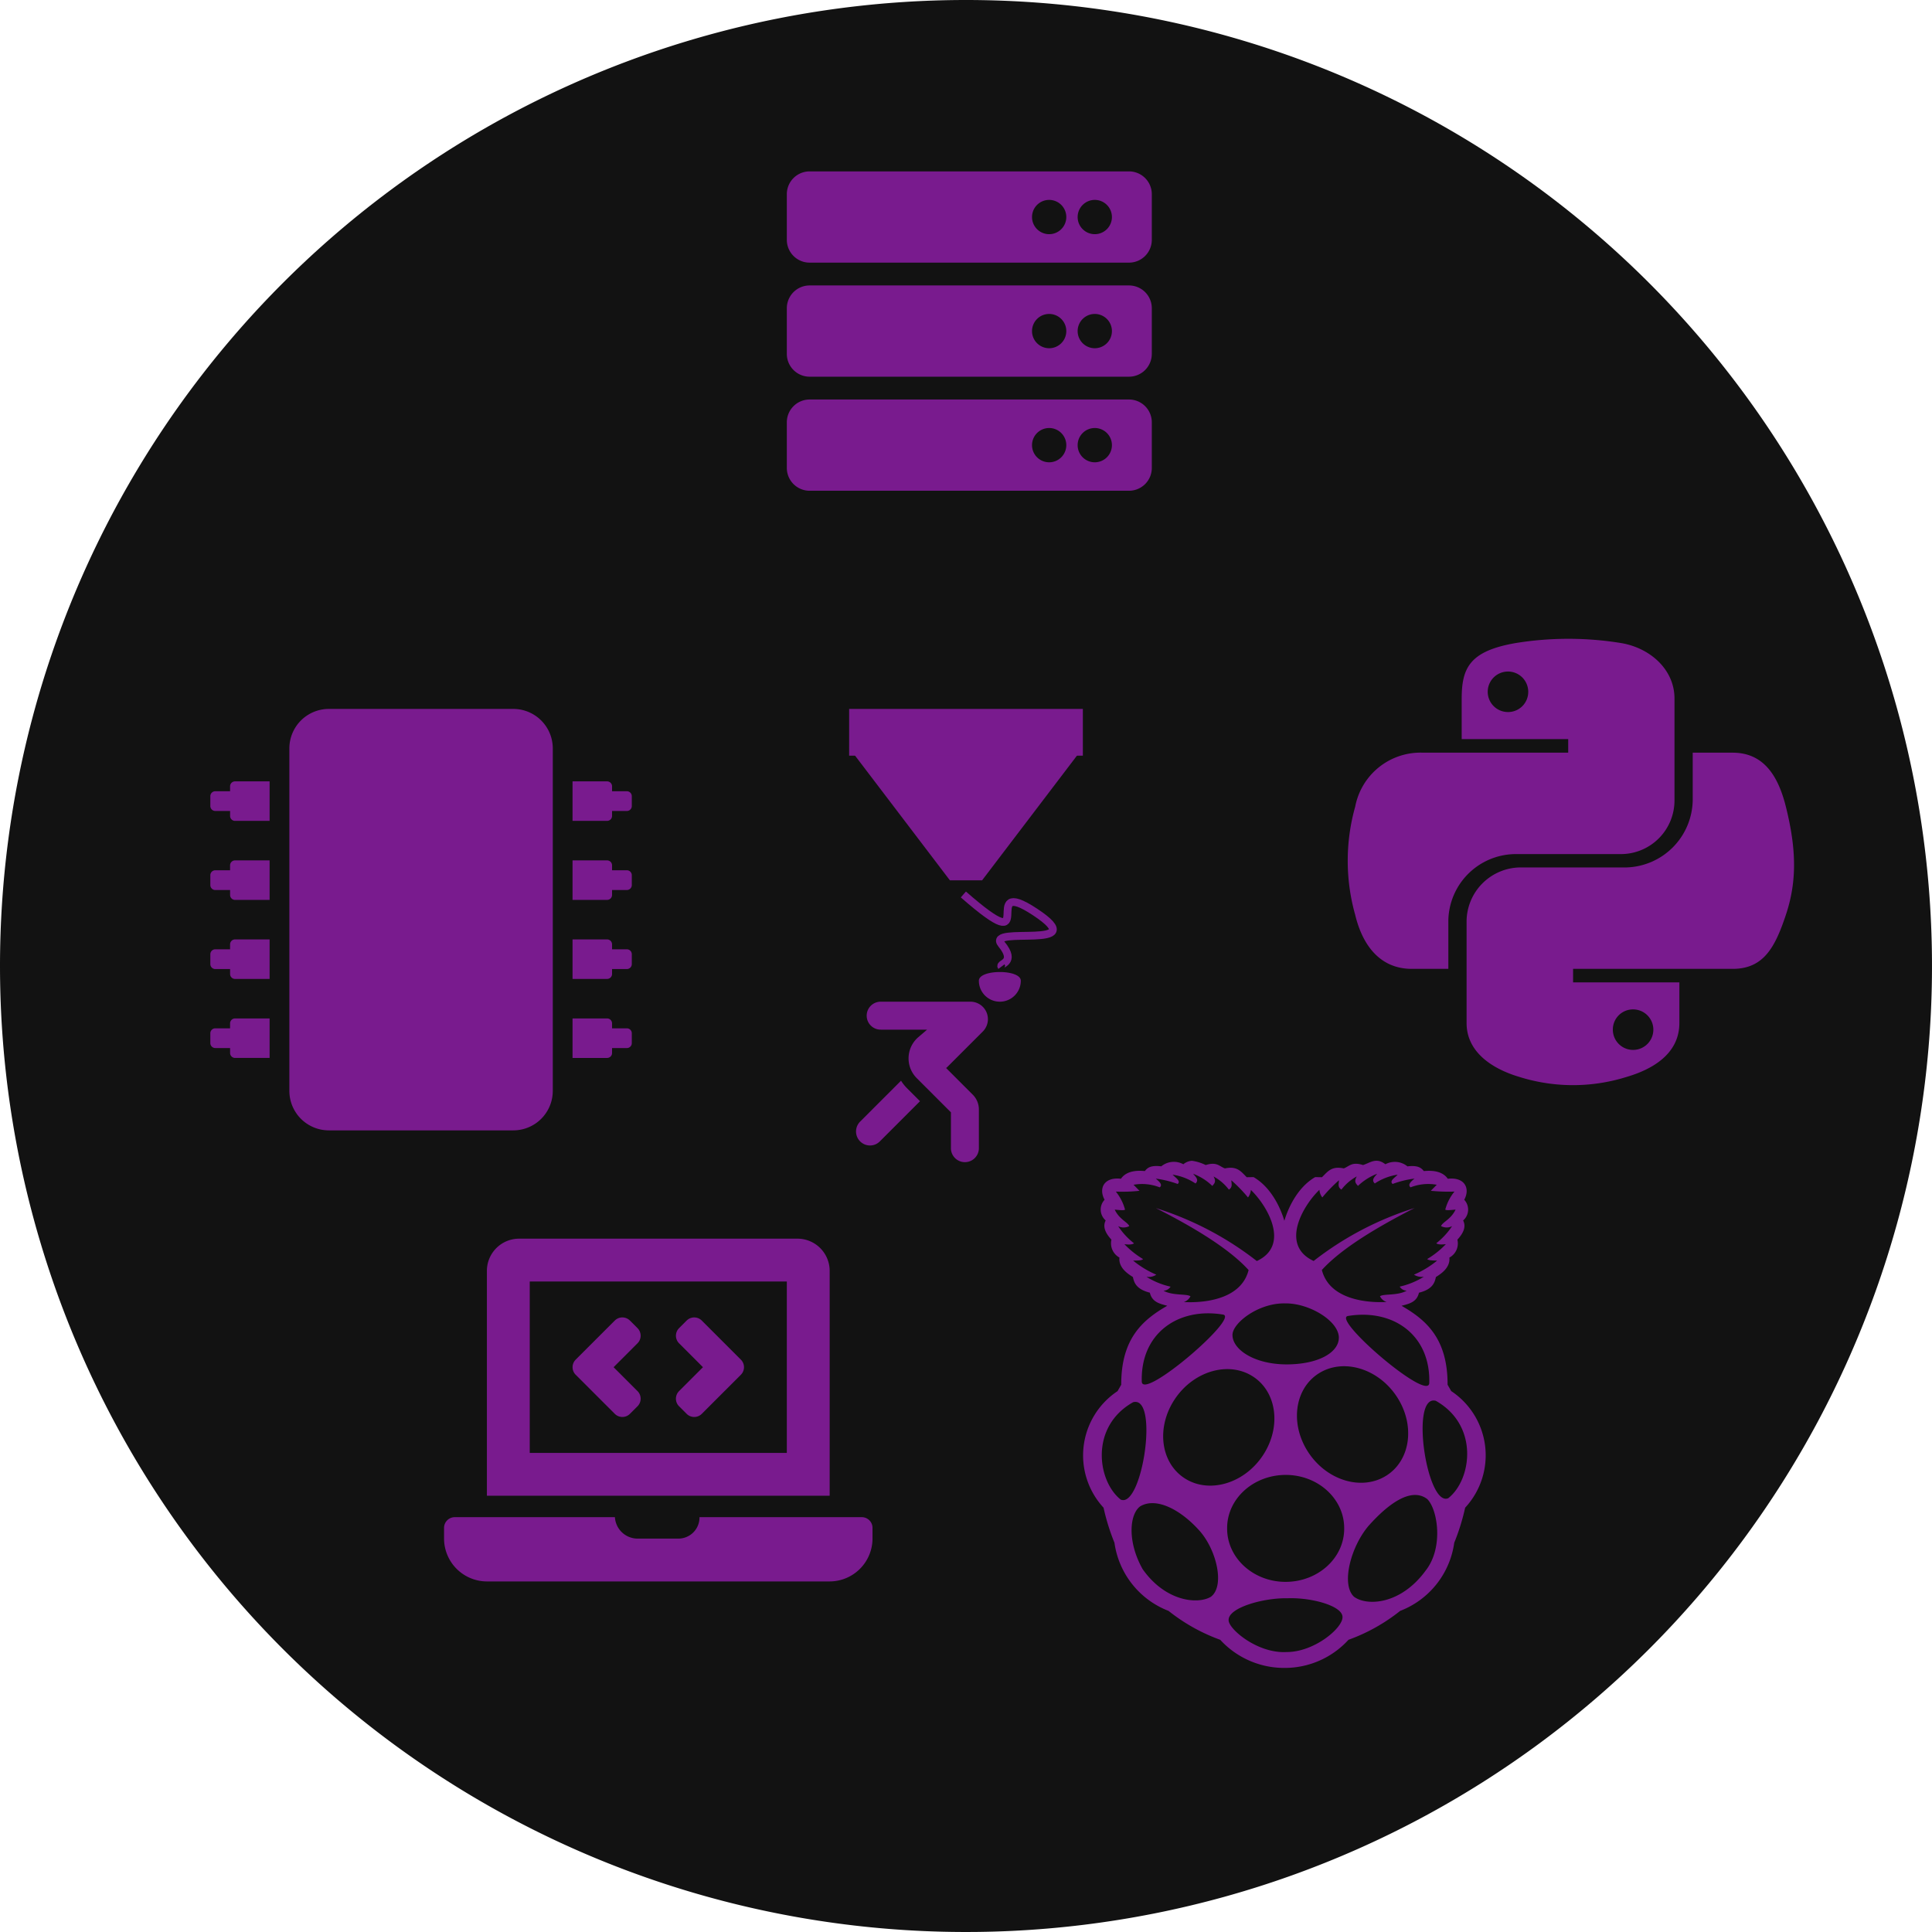 <svg xmlns="http://www.w3.org/2000/svg" width="248" height="248" viewBox="0 0 248 248">
  <g id="Group_6" data-name="Group 6" transform="translate(-836 -201)">
    <path id="Path_3" data-name="Path 3" d="M124,0A124,124,0,1,1,0,124,124,124,0,0,1,124,0Z" transform="translate(836 201)" fill="#121212"/>
    <path id="raspberry-pi-brands" d="M47.287,29.433l-.47-.826c.013-5.9-2.72-8.3-5.911-10.131.966-.254,1.958-.458,2.237-1.678,1.665-.419,2.008-1.195,2.174-2.008.432-.292,1.881-1.106,1.729-2.5a2.057,2.057,0,0,0,1.03-2.3c.877-.953,1.106-1.742.737-2.466a1.84,1.84,0,0,0,.14-2.657c.788-1.424.089-2.949-2.11-2.695-.877-1.284-2.784-.992-3.076-.992-.331-.407-.763-.763-2.1-.6A2.561,2.561,0,0,0,38.834.31c-1.182-.928-1.97-.178-2.873.1-1.436-.458-1.767.165-2.466.432-1.564-.331-2.047.381-2.8,1.131l-.877-.013c-2.364,1.373-3.534,4.169-3.953,5.606-.419-1.436-1.589-4.233-3.953-5.606l-.877.013c-.75-.75-1.233-1.462-2.8-1.131-.712-.254-1.03-.89-2.466-.432a5.82,5.82,0,0,0-1.767-.547A1.885,1.885,0,0,0,12.9.31a2.538,2.538,0,0,0-2.835.267c-1.335-.165-1.78.178-2.1.6-.292,0-2.2-.292-3.076.992-2.2-.254-2.886,1.271-2.1,2.695a1.842,1.842,0,0,0,.14,2.657c-.369.725-.14,1.513.737,2.466a2.091,2.091,0,0,0,1.03,2.3c-.153,1.4,1.3,2.212,1.729,2.5.165.814.508,1.576,2.174,2.008.28,1.208,1.271,1.424,2.237,1.678-3.191,1.831-5.924,4.233-5.911,10.131l-.47.826A9.9,9.9,0,0,0,2.656,44.394a27.687,27.687,0,0,0,1.4,4.5,11.007,11.007,0,0,0,6.941,8.746,23.46,23.46,0,0,0,6.636,3.712,11.134,11.134,0,0,0,8.174,3.61h.127a11.069,11.069,0,0,0,8.161-3.61,23.285,23.285,0,0,0,6.636-3.712,10.985,10.985,0,0,0,6.941-8.746,27.687,27.687,0,0,0,1.4-4.5,9.892,9.892,0,0,0-1.78-14.962Zm-2.822-1.017c-.191,2.377-12.572-8.275-10.436-8.631C39.838,18.831,44.656,22.225,44.465,28.416ZM39,40.25c-3.114,2.008-7.6.712-10.017-2.9s-1.856-8.161,1.258-10.169,7.6-.712,10.017,2.9S42.113,38.242,39,40.25ZM30.368,3.6a1.77,1.77,0,0,0,.369.966,19.157,19.157,0,0,1,2.136-2.2c0,.419-.216.864.318,1.195a6.221,6.221,0,0,1,1.97-1.691c-.407.712-.076.928.153,1.22A7.3,7.3,0,0,1,37.779,1.53c-.331.394-.788.788-.305,1.246A7.19,7.19,0,0,1,40.41,1.644c-.356.394-1.106.8-.648,1.195a12.123,12.123,0,0,1,2.809-.686c-.5.407-.9.8-.5,1.119a6.17,6.17,0,0,1,3.356-.331l-.763.775a22.76,22.76,0,0,0,3.038.1,6.067,6.067,0,0,0-1.182,2.314c.127.127.737.051,1.322,0-.6,1.258-1.627,1.564-1.869,2.11a1.508,1.508,0,0,0,1.424.013,9.477,9.477,0,0,1-2.034,2.2c.178.127.5.2,1.233.114a11.418,11.418,0,0,1-2.39,1.907c.165.191.737.191,1.271.2a12.239,12.239,0,0,1-2.975,1.805,1.84,1.84,0,0,0,1.271.267,10.125,10.125,0,0,1-3.1,1.271,1.1,1.1,0,0,0,.9.521c-1.208.674-2.949.369-3.432.712a1.425,1.425,0,0,0,.852.737c-1.958.114-7.284-.076-8.314-4.106,2-2.2,5.644-4.767,11.911-7.958a40.921,40.921,0,0,0-12.966,6.8c-4.36-2.021-1.373-7.106.737-9.127ZM25.995,18.17c3.076-.038,6.877,2.263,6.864,4.411C32.846,24.488,30.19,26.026,26.02,26c-4.081-.051-6.826-1.932-6.814-3.788,0-1.513,3.331-4.131,6.788-4.042ZM10.359,16.543a1.135,1.135,0,0,0,.9-.521,9.82,9.82,0,0,1-3.1-1.271,1.774,1.774,0,0,0,1.271-.267,12.239,12.239,0,0,1-2.975-1.805c.534-.013,1.106,0,1.271-.2a11.418,11.418,0,0,1-2.39-1.907c.737.089,1.055.013,1.233-.114a9.209,9.209,0,0,1-2.034-2.2,1.547,1.547,0,0,0,1.424-.013c-.242-.534-1.271-.852-1.869-2.11.585.051,1.195.127,1.322,0A6.151,6.151,0,0,0,4.232,3.818a20.6,20.6,0,0,0,3.038-.1l-.763-.775a6.17,6.17,0,0,1,3.356.331c.407-.318-.013-.712-.5-1.119a12.985,12.985,0,0,1,2.809.686c.445-.394-.292-.8-.648-1.195a7.19,7.19,0,0,1,2.936,1.131c.483-.458.025-.852-.305-1.246a7.108,7.108,0,0,1,2.466,1.564c.216-.292.559-.508.153-1.22a6.221,6.221,0,0,1,1.97,1.691c.521-.331.318-.788.318-1.195a19.157,19.157,0,0,1,2.136,2.2,1.879,1.879,0,0,0,.369-.966c2.11,2.021,5.1,7.106.763,9.127a40.921,40.921,0,0,0-12.966-6.8c6.267,3.178,9.915,5.758,11.911,7.958-1.017,4.042-6.356,4.22-8.314,4.106a1.466,1.466,0,0,0,.852-.737c-.508-.356-2.237-.051-3.458-.712ZM18,19.606c2.136.356-10.246,11-10.436,8.631C7.372,22.047,12.2,18.64,18,19.606ZM4.855,43.352c-3.013-2.39-3.979-9.369,1.6-12.5,3.369-.89,1.144,13.7-1.6,12.5ZM16.423,55.835c-1.691,1-5.822.6-8.746-3.547-1.97-3.483-1.716-7.017-.331-8.059,2.072-1.246,5.275.432,7.742,3.254C17.236,50.026,18.215,54.513,16.423,55.835ZM13.067,40.619c-3.114-2.008-3.674-6.559-1.258-10.169s6.9-4.907,10.017-2.9,3.674,6.559,1.258,10.169-6.915,4.907-10.017,2.9ZM26.058,62.928c-3.737.153-7.4-3.013-7.347-4.106-.051-1.614,4.551-2.873,7.538-2.8,3.013-.127,7.068.953,7.08,2.4.064,1.4-3.661,4.564-7.271,4.5Zm7.487-15.877c.025,3.775-3.331,6.839-7.475,6.864s-7.525-3.025-7.551-6.788v-.076c-.025-3.775,3.331-6.839,7.475-6.864s7.525,3.025,7.551,6.788Zm10.449,5.428c-3.216,4.4-7.576,4.564-9.191,3.343-1.691-1.576-.407-6.47,1.919-9.153,2.657-2.962,5.5-4.894,7.487-3.381,1.335,1.309,2.123,6.242-.216,9.191Zm2.911-9.305c-2.733,1.195-4.958-13.386-1.6-12.5C50.885,33.818,49.919,40.8,46.906,43.174Z" transform="translate(975.001 350.14)" fill="#791b8e"/>
    <path id="microchip-solid" d="M43.958,5.072V49.03A5.072,5.072,0,0,1,38.886,54.1H15.216a5.072,5.072,0,0,1-5.072-5.072V5.072A5.072,5.072,0,0,1,15.216,0h23.67A5.072,5.072,0,0,1,43.958,5.072ZM54.1,11.2v1.268a.634.634,0,0,1-.634.634h-1.9v.634a.634.634,0,0,1-.634.634H46.494V9.3h4.438a.634.634,0,0,1,.634.634v.634h1.9a.634.634,0,0,1,.634.634Zm0,10.144v1.268a.634.634,0,0,1-.634.634h-1.9v.634a.634.634,0,0,1-.634.634H46.494V19.443h4.438a.634.634,0,0,1,.634.634v.634h1.9A.634.634,0,0,1,54.1,21.345Zm0,10.144v1.268a.634.634,0,0,1-.634.634h-1.9v.634a.634.634,0,0,1-.634.634H46.494V29.587h4.438a.634.634,0,0,1,.634.634v.634h1.9A.634.634,0,0,1,54.1,31.489Zm0,10.144V42.9a.634.634,0,0,1-.634.634h-1.9v.634a.634.634,0,0,1-.634.634H46.494V39.732h4.438a.634.634,0,0,1,.634.634V41h1.9a.634.634,0,0,1,.634.634ZM3.17,39.732H7.608V44.8H3.17a.634.634,0,0,1-.634-.634v-.634H.634A.634.634,0,0,1,0,42.9V41.634A.634.634,0,0,1,.634,41h1.9v-.634a.634.634,0,0,1,.634-.634Zm0-10.144H7.608v5.072H3.17a.634.634,0,0,1-.634-.634v-.634H.634A.634.634,0,0,1,0,32.757V31.489a.634.634,0,0,1,.634-.634h1.9v-.634a.634.634,0,0,1,.634-.634Zm0-10.144H7.608v5.072H3.17a.634.634,0,0,1-.634-.634v-.634H.634A.634.634,0,0,1,0,22.613V21.345a.634.634,0,0,1,.634-.634h1.9v-.634a.634.634,0,0,1,.634-.634ZM3.17,9.3H7.608v5.072H3.17a.634.634,0,0,1-.634-.634V13.1H.634A.634.634,0,0,1,0,12.469V11.2a.634.634,0,0,1,.634-.634h1.9V9.933A.634.634,0,0,1,3.17,9.3Z" transform="translate(863 292)" fill="#791b8e"/>
    <path id="laptop-code-solid" d="M21.917,22.486a1.375,1.375,0,0,0,1.945,0l.972-.972a1.375,1.375,0,0,0,0-1.945L21.764,16.5l3.069-3.07a1.375,1.375,0,0,0,0-1.945l-.972-.972a1.375,1.375,0,0,0-1.945,0L16.9,15.527a1.375,1.375,0,0,0,0,1.945Zm8.251-.971.972.972a1.375,1.375,0,0,0,1.945,0L38.1,17.473a1.375,1.375,0,0,0,0-1.945l-5.014-5.014a1.375,1.375,0,0,0-1.945,0l-.972.972a1.375,1.375,0,0,0,0,1.945L33.236,16.5l-3.069,3.07a1.375,1.375,0,0,0,0,1.945ZM53.625,35.75H32.789a2.709,2.709,0,0,1-2.814,2.75H24.75a2.918,2.918,0,0,1-2.816-2.75H1.375A1.379,1.379,0,0,0,0,37.125V38.5A5.516,5.516,0,0,0,5.5,44h44A5.516,5.516,0,0,0,55,38.5V37.125A1.379,1.379,0,0,0,53.625,35.75ZM49.5,4.125A4.137,4.137,0,0,0,45.375,0H9.625A4.137,4.137,0,0,0,5.5,4.125V33h44ZM44,27.5H11V5.5H44Z" transform="translate(893 360)" fill="#791b8e"/>
    <path id="server-solid" d="M43.923,43.713H2.928A2.928,2.928,0,0,1,0,40.785V34.928A2.928,2.928,0,0,1,2.928,32H43.923a2.928,2.928,0,0,1,2.928,2.928v5.856A2.928,2.928,0,0,1,43.923,43.713ZM39.531,35.66a2.2,2.2,0,1,0,2.2,2.2A2.2,2.2,0,0,0,39.531,35.66Zm-5.856,0a2.2,2.2,0,1,0,2.2,2.2A2.2,2.2,0,0,0,33.674,35.66ZM43.923,58.354H2.928A2.928,2.928,0,0,1,0,55.426V49.569a2.928,2.928,0,0,1,2.928-2.928H43.923a2.928,2.928,0,0,1,2.928,2.928v5.856A2.928,2.928,0,0,1,43.923,58.354ZM39.531,50.3a2.2,2.2,0,1,0,2.2,2.2A2.2,2.2,0,0,0,39.531,50.3Zm-5.856,0a2.2,2.2,0,1,0,2.2,2.2A2.2,2.2,0,0,0,33.674,50.3ZM43.923,72.995H2.928A2.928,2.928,0,0,1,0,70.067V64.21a2.928,2.928,0,0,1,2.928-2.928H43.923a2.928,2.928,0,0,1,2.928,2.928v5.856A2.928,2.928,0,0,1,43.923,72.995Zm-4.392-8.053a2.2,2.2,0,1,0,2.2,2.2A2.2,2.2,0,0,0,39.531,64.942Zm-5.856,0a2.2,2.2,0,1,0,2.2,2.2A2.2,2.2,0,0,0,33.674,64.942Z" transform="translate(937 191)" fill="#791b8e"/>
    <path id="python-brands" d="M56.241,53.547c-.985-3.952-2.852-6.931-6.829-6.931H44.284v6.062a8.771,8.771,0,0,1-8.542,8.67H22.084a6.969,6.969,0,0,0-6.829,6.944V81.31c0,3.709,3.223,5.882,6.829,6.944a22.98,22.98,0,0,0,13.658,0c3.44-1,6.829-3.005,6.829-6.944V76.1H28.926V74.366H49.412c3.977,0,5.448-2.775,6.829-6.931,1.432-4.284,1.368-8.4,0-13.888ZM36.6,79.57a2.6,2.6,0,1,1-2.57,2.6A2.584,2.584,0,0,1,36.6,79.57ZM21.458,59.634H35.115a6.885,6.885,0,0,0,6.829-6.944V39.659c0-3.709-3.12-6.484-6.829-7.11a42.153,42.153,0,0,0-13.658.013c-5.78,1.023-6.829,3.159-6.829,7.11v5.2H28.3v1.739H9.5A8.537,8.537,0,0,0,.958,53.547a25.613,25.613,0,0,0,0,13.888c.972,4.041,3.287,6.931,7.264,6.931h4.693V68.125A8.683,8.683,0,0,1,21.458,59.634ZM20.6,41.4a2.6,2.6,0,1,1,2.57-2.6A2.584,2.584,0,0,1,20.6,41.4Z" transform="translate(1009.001 251.001)" fill="#791b8e"/>
    <g id="Group_5" data-name="Group 5">
      <g id="Group_3" data-name="Group 3" transform="translate(945 292)">
        <path id="Subtraction_1" data-name="Subtraction 1" d="M17.069,17H12.931L0,0H30L17.069,17Z" transform="translate(0 5)" fill="#791b8e"/>
        <rect id="Rectangle_7" data-name="Rectangle 7" width="30" height="6" fill="#791b8e"/>
      </g>
      <path id="skating-solid" d="M24.818,4.691a2.692,2.692,0,0,0,5.384,0C30.2,3.2,24.818,3.2,24.818,4.691ZM14.83,17.522,9.575,22.777a1.795,1.795,0,0,0,1.267,3.062,1.77,1.77,0,0,0,1.267-.527l5.154-5.154L15.57,18.465a5.274,5.274,0,0,1-.74-.942Zm-2.574-6.55h5.917l-1.127.965a3.586,3.586,0,0,0-.2,5.261l4.386,4.386v4.644a1.795,1.795,0,0,0,3.589,0V21.213a2.692,2.692,0,0,0-.791-1.9L20.606,15.89a.913.913,0,0,0,.1-.062l4.616-4.616a2.243,2.243,0,0,0-1.587-3.83H12.256a1.795,1.795,0,1,0,0,3.589Z" transform="translate(936.833 322.199)" fill="#791b8e"/>
      <path id="Path_2" data-name="Path 2" d="M3131.243,1515c10.333,9.04,1.667-2.737,9.222,2.263s-6.333,1.667-4.333,4.111-.333,2.444,0,2.889" transform="translate(-2171.581 -1199.183)" fill="none" stroke="#791b8e" stroke-width="1"/>
    </g>
  </g>
</svg>
